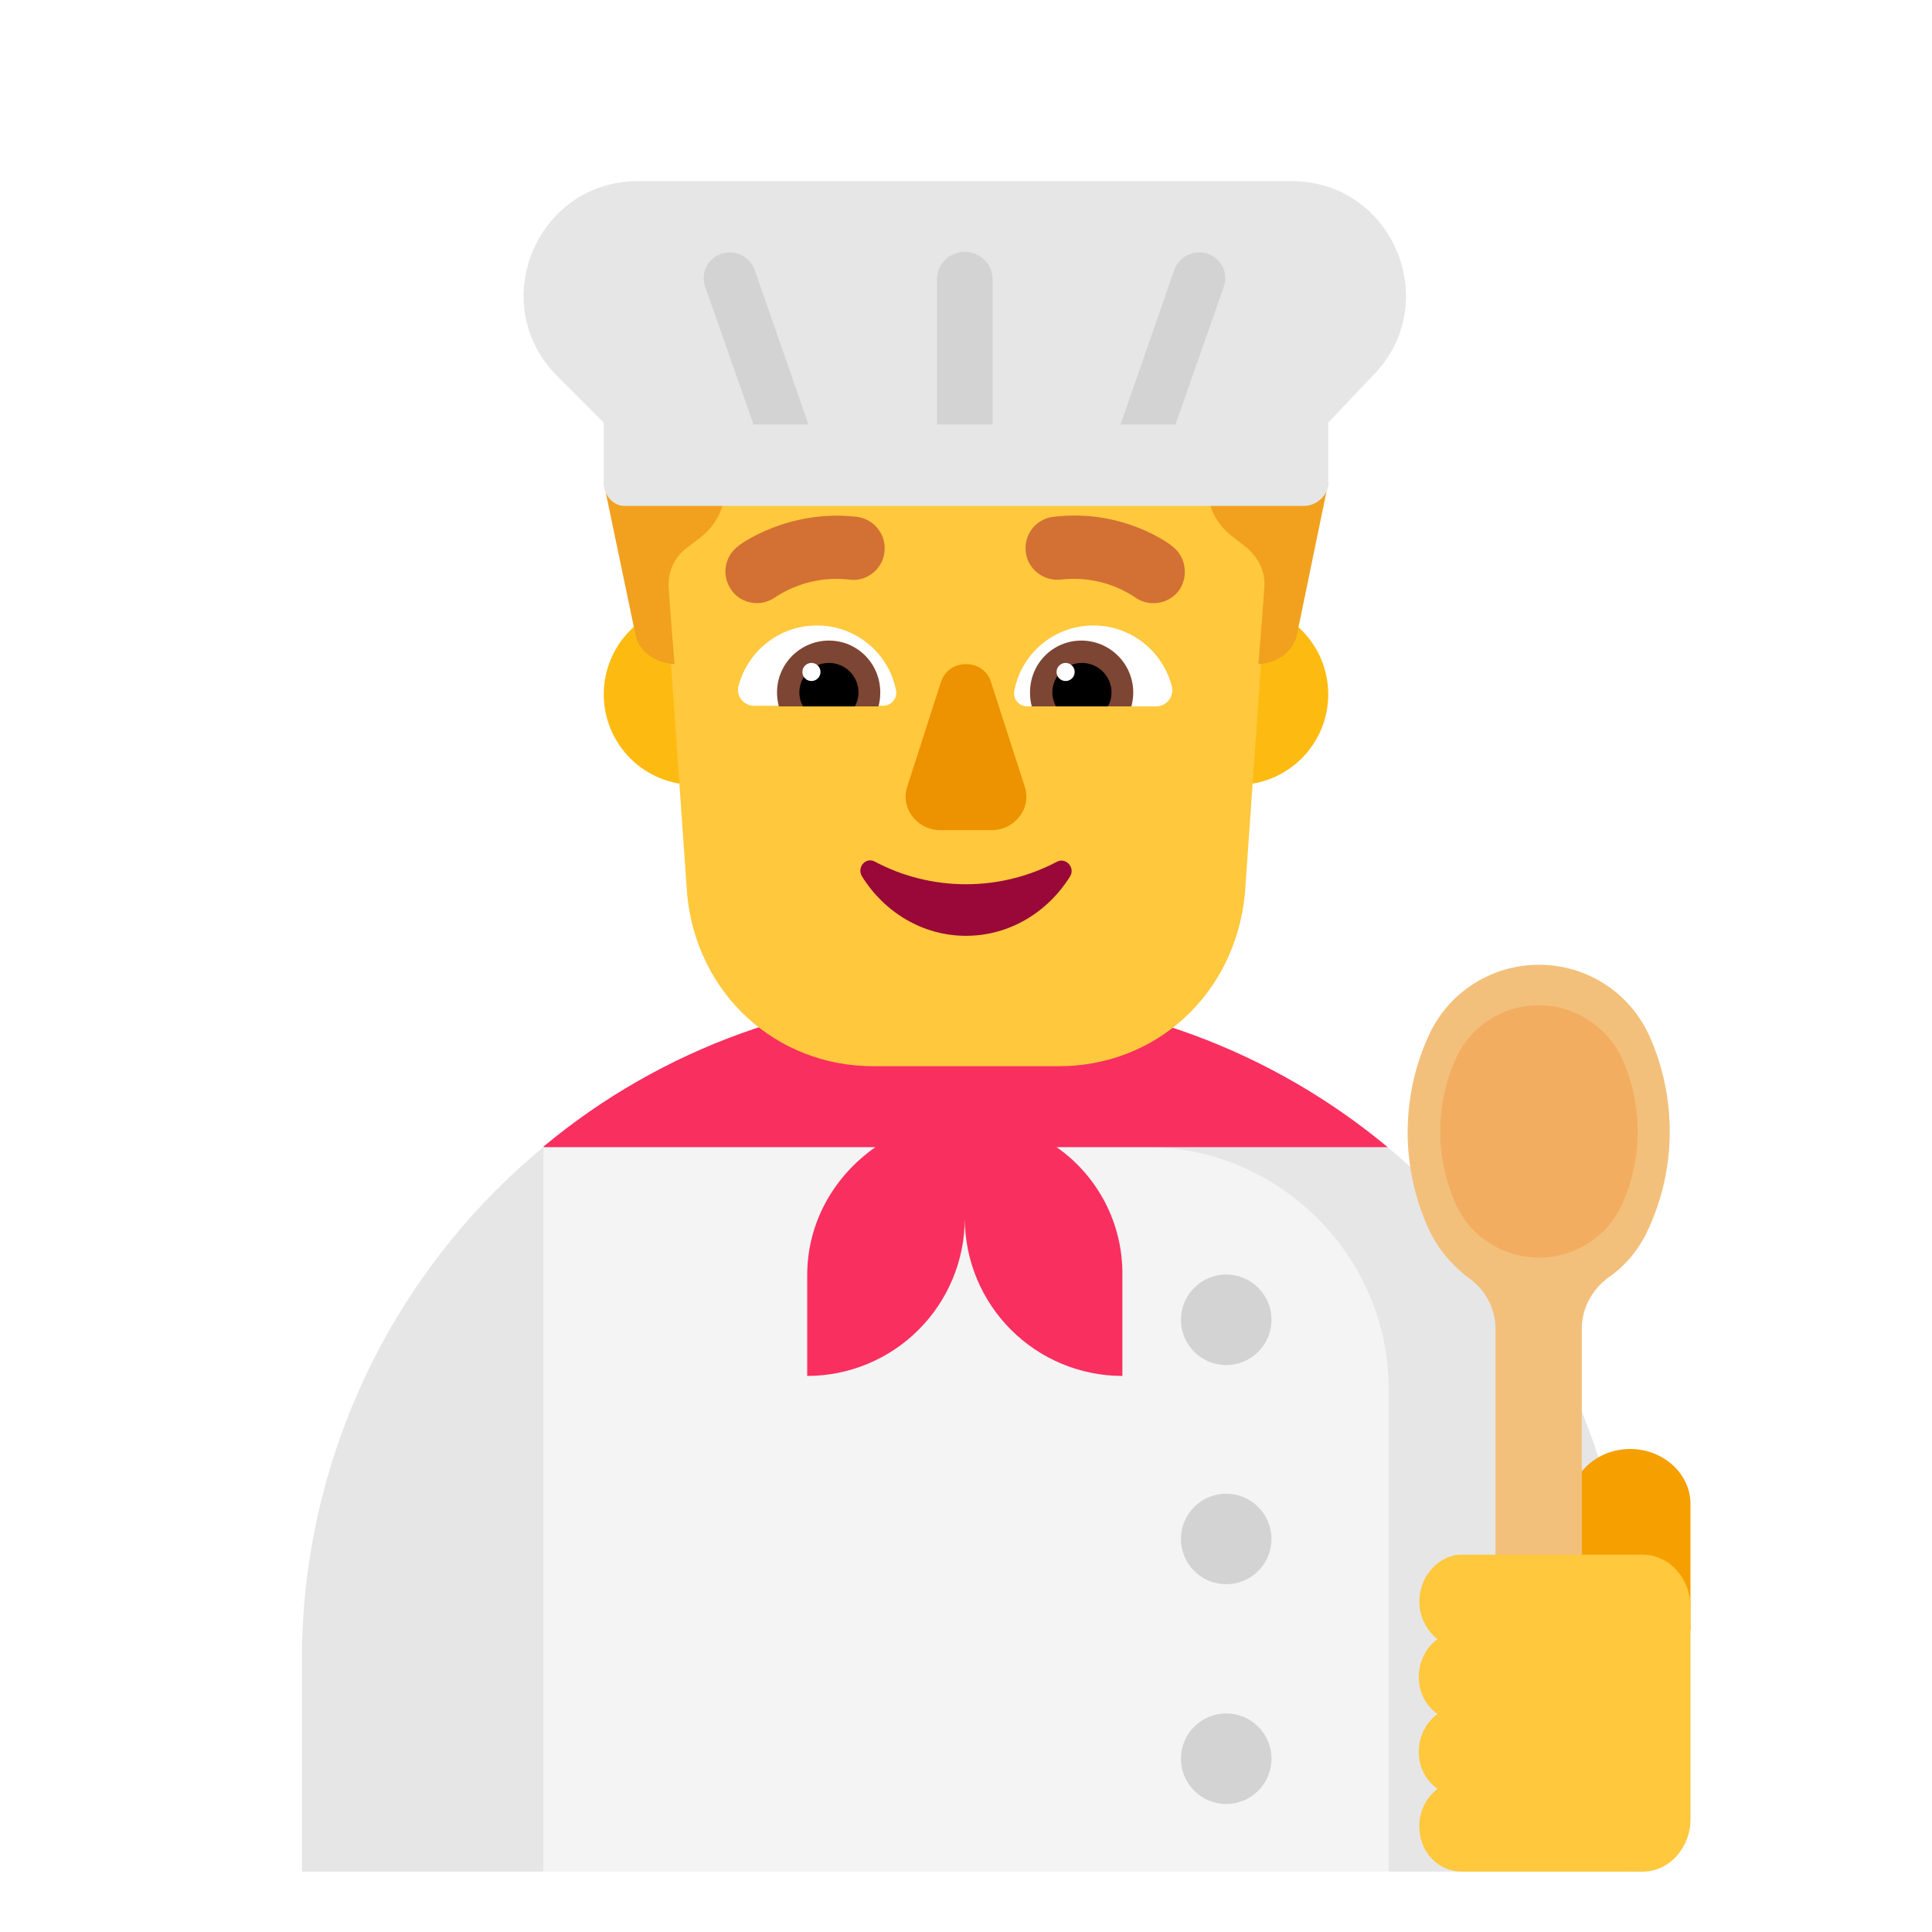 <svg width="128" height="128" viewBox="0 0 128 128" fill="none" xmlns="http://www.w3.org/2000/svg">
<g filter="url(#filter0_d_449_225)">
<path d="M91.92 72L82 70L76 72L84 92L92 120H108V105.992C108 92.308 101.704 80.068 91.92 72ZM36 120L44 96L36 72C30.992 76.136 26.962 81.329 24.195 87.205C21.429 93.082 19.997 99.497 20 105.992V120H36Z" fill="#E6E6E6"/>
<path d="M36 72L56 68L76 72C84.708 72 92 79.184 92 88.012V120H36V72Z" fill="#F4F4F4"/>
<path d="M91.936 72H70C71.363 72.951 72.473 74.221 73.233 75.699C73.993 77.177 74.38 78.818 74.36 80.48V87.16C71.596 87.158 68.945 86.061 66.989 84.108C65.032 82.156 63.928 79.508 63.92 76.744C63.911 79.508 62.808 82.156 60.851 84.108C58.895 86.061 56.244 87.158 53.48 87.16V80.48C53.48 76.94 55.3 73.888 58 72H36L36.012 71.96C43.849 65.438 53.724 61.871 63.92 61.88C74.572 61.88 84.336 65.68 91.936 72Z" fill="#F92F60"/>
<path d="M52 42C52 43.591 51.368 45.117 50.243 46.243C49.117 47.368 47.591 48 46 48C44.409 48 42.883 47.368 41.757 46.243C40.632 45.117 40 43.591 40 42C40 40.409 40.632 38.883 41.757 37.757C42.883 36.632 44.409 36 46 36C47.591 36 49.117 36.632 50.243 37.757C51.368 38.883 52 40.409 52 42ZM88 42C88 43.591 87.368 45.117 86.243 46.243C85.117 47.368 83.591 48 82 48C80.409 48 78.883 47.368 77.757 46.243C76.632 45.117 76 43.591 76 42C76 40.409 76.632 38.883 77.757 37.757C78.883 36.632 80.409 36 82 36C83.591 36 85.117 36.632 86.243 37.757C87.368 38.883 88 40.409 88 42Z" fill="#FDBB11"/>
<path d="M62.324 14.64C51.708 14.64 43.288 23.6 44.044 34.116L45.524 55.256C46.164 61.88 51.428 66.64 57.856 66.64H70.144C76.568 66.64 81.796 61.92 82.476 55.256L83.956 34.116C84.712 23.564 76.292 14.636 65.676 14.636H62.324V14.64Z" fill="#FFC83D"/>
<path d="M48.92 41.48C49.52 39.16 51.6 37.44 54.12 37.44C56.72 37.44 58.88 39.28 59.36 41.72C59.48 42.28 59.04 42.76 58.48 42.76H49.96C49.28 42.76 48.76 42.12 48.92 41.48ZM77.64 41.48C77.04 39.16 74.96 37.44 72.44 37.44C69.84 37.44 67.68 39.28 67.2 41.76C67.08 42.32 67.52 42.8 68.08 42.8H76.6C77.28 42.8 77.8 42.16 77.64 41.48Z" fill="white"/>
<path d="M51.48 41.88C51.48 39.96 53.04 38.44 54.92 38.44C56.8 38.44 58.32 39.96 58.32 41.88C58.32 42.2 58.28 42.52 58.2 42.8H51.6C51.521 42.5 51.48 42.191 51.48 41.88ZM75.08 41.88C75.08 40.968 74.718 40.093 74.072 39.448C73.427 38.802 72.552 38.44 71.64 38.44C69.76 38.44 68.24 39.96 68.24 41.88C68.24 42.2 68.28 42.52 68.36 42.8H74.96C75.04 42.48 75.08 42.2 75.08 41.88Z" fill="#7D4533"/>
<path d="M54.92 39.92C56 39.92 56.88 40.8 56.88 41.88C56.88 42.2 56.8 42.48 56.64 42.8H53.2C53.042 42.519 52.959 42.202 52.96 41.88C52.96 40.8 53.84 39.92 54.92 39.92ZM71.68 39.92C71.16 39.92 70.662 40.127 70.294 40.494C69.927 40.862 69.72 41.36 69.72 41.88C69.72 42.2 69.8 42.48 69.96 42.8H73.4C73.56 42.52 73.64 42.2 73.64 41.88C73.64 41.36 73.433 40.862 73.066 40.494C72.698 40.127 72.2 39.92 71.68 39.92Z" fill="black"/>
<path d="M54.36 40.52C54.36 40.679 54.297 40.832 54.184 40.944C54.072 41.057 53.919 41.12 53.76 41.12C53.601 41.12 53.448 41.057 53.336 40.944C53.223 40.832 53.16 40.679 53.16 40.52C53.16 40.361 53.223 40.208 53.336 40.096C53.448 39.983 53.601 39.92 53.76 39.92C53.919 39.92 54.072 39.983 54.184 40.096C54.297 40.208 54.36 40.361 54.36 40.52ZM71.2 40.52C71.2 40.679 71.137 40.832 71.024 40.944C70.912 41.057 70.759 41.12 70.6 41.12C70.441 41.12 70.288 41.057 70.176 40.944C70.063 40.832 70 40.679 70 40.52C70 40.361 70.063 40.208 70.176 40.096C70.288 39.983 70.441 39.92 70.6 39.92C70.759 39.92 70.912 39.983 71.024 40.096C71.137 40.208 71.2 40.361 71.2 40.52Z" fill="white"/>
<path d="M80 28.372V28C81.192 28.032 82.376 28.008 83.56 27.98C85.036 27.948 86.512 27.916 88 28L85.924 38.06C85.708 39.14 84.628 39.964 83.372 40C83.372 40 83.632 36.908 83.764 34.896C83.848 33.888 83.372 32.88 82.464 32.176L81.644 31.54C81.147 31.172 80.741 30.695 80.456 30.146C80.171 29.597 80.015 28.99 80 28.372ZM42.108 38.084L40 28L42.7 28.008C44.472 28.016 46.228 28.024 48 28V28.516C48 29.728 47.4 30.836 46.364 31.644L45.592 32.232C45.162 32.529 44.816 32.934 44.59 33.405C44.363 33.876 44.264 34.398 44.3 34.92C44.432 36.908 44.688 40 44.688 40C43.44 39.96 42.324 39.152 42.108 38.084Z" fill="#F1A11E"/>
<path d="M75.12 35.52C75.561 35.862 76.12 36.016 76.674 35.948C77.228 35.881 77.733 35.598 78.08 35.16C78.76 34.24 78.6 32.92 77.68 32.2C77.56 32.08 74.4 29.68 69.8 30.24C69.526 30.27 69.261 30.354 69.02 30.487C68.778 30.62 68.566 30.799 68.395 31.015C68.224 31.231 68.097 31.479 68.022 31.744C67.948 32.009 67.927 32.287 67.96 32.56C68.08 33.72 69.16 34.52 70.28 34.4C71.97 34.198 73.677 34.591 75.108 35.512L75.12 35.52ZM48.48 35.12C48.88 35.68 49.52 35.96 50.16 35.96C50.6 35.96 51.04 35.8 51.44 35.52L51.48 35.492C52.908 34.591 54.602 34.206 56.28 34.4C57.4 34.56 58.48 33.72 58.6 32.56C58.661 32.009 58.502 31.456 58.157 31.021C57.813 30.587 57.31 30.306 56.76 30.24C52.2 29.72 49 32.08 48.88 32.2C47.96 32.92 47.8 34.2 48.48 35.12Z" fill="#D37034"/>
<path d="M62.36 41.128L60.108 48.116C59.64 49.536 60.748 51 62.32 51H65.68C67.252 51 68.36 49.536 67.892 48.116L65.636 41.128C65.128 39.624 62.876 39.624 62.364 41.128H62.36Z" fill="#ED9200"/>
<path d="M64 54.584C61.8 54.584 59.72 54.024 57.968 53.088C57.356 52.748 56.744 53.472 57.112 54.068C58.58 56.42 61.108 58 64 58C66.896 58 69.424 56.42 70.892 54.072C71.26 53.472 70.608 52.792 70.036 53.088C68.176 54.07 66.104 54.584 64 54.584Z" fill="#990839"/>
<path d="M42.28 8H85.56C92.32 8 95.68 16.16 90.92 20.92L88 24V28C88.04 28.8 87.2 29.52 86.4 29.52H41.4C40.6 29.52 40 28.8 40 28V24L36.92 20.92C32.16 16.16 35.52 8 42.28 8Z" fill="#E6E6E6"/>
<path d="M62.08 24.12V14.52C62.08 13.52 62.88 12.68 63.92 12.68C64.92 12.68 65.76 13.48 65.76 14.52V24.12H62.08ZM53.56 24.12H49.92L46.72 15C46.32 13.88 47.16 12.72 48.36 12.72C49.08 12.72 49.76 13.2 50 13.88L53.56 24.12ZM74.24 24.12H77.88L81.08 15C81.48 13.88 80.64 12.72 79.44 12.72C78.72 12.72 78.04 13.2 77.8 13.88L74.24 24.12ZM81.24 86.44C82.036 86.44 82.799 86.124 83.361 85.561C83.924 84.999 84.24 84.236 84.24 83.44C84.24 82.644 83.924 81.881 83.361 81.319C82.799 80.756 82.036 80.44 81.24 80.44C80.444 80.44 79.681 80.756 79.119 81.319C78.556 81.881 78.24 82.644 78.24 83.44C78.24 84.236 78.556 84.999 79.119 85.561C79.681 86.124 80.444 86.44 81.24 86.44ZM81.24 100.96C82.036 100.96 82.799 100.644 83.361 100.081C83.924 99.519 84.24 98.756 84.24 97.96C84.24 97.164 83.924 96.401 83.361 95.839C82.799 95.276 82.036 94.96 81.24 94.96C80.444 94.96 79.681 95.276 79.119 95.839C78.556 96.401 78.24 97.164 78.24 97.96C78.24 98.756 78.556 99.519 79.119 100.081C79.681 100.644 80.444 100.96 81.24 100.96ZM81.24 115.52C82.036 115.52 82.799 115.204 83.361 114.641C83.924 114.079 84.24 113.316 84.24 112.52C84.24 111.724 83.924 110.961 83.361 110.399C82.799 109.836 82.036 109.52 81.24 109.52C80.444 109.52 79.681 109.836 79.119 110.399C78.556 110.961 78.24 111.724 78.24 112.52C78.24 113.316 78.556 114.079 79.119 114.641C79.681 115.204 80.444 115.52 81.24 115.52Z" fill="#D3D3D3"/>
<path d="M108 92C110.2 92 112 93.64 112 95.648V104H104V95.648C104.04 93.64 105.8 92 108 92Z" fill="#F59F00"/>
<path d="M109.28 64.64C108.646 63.23 107.618 62.034 106.319 61.197C105.02 60.359 103.506 59.916 101.96 59.92C100.414 59.916 98.9 60.359 97.601 61.197C96.302 62.034 95.274 63.23 94.64 64.64C93.731 66.644 93.26 68.819 93.26 71.02C93.26 73.221 93.731 75.396 94.64 77.4C95.24 78.72 96.2 79.84 97.32 80.68C98.4 81.44 99.08 82.68 99.08 84.04V111.88C99.08 113.44 100.32 114.8 101.88 114.84C103.48 114.88 104.8 113.56 104.8 111.96V84C104.8 82.68 105.48 81.44 106.56 80.64C107.72 79.84 108.64 78.72 109.24 77.36C111.08 73.32 111.08 68.68 109.28 64.64Z" fill="#F3C07B"/>
<path d="M101.96 62.6C99.56 62.6 97.4 64 96.44 66.16C95.08 69.2 95.08 72.72 96.44 75.76C97.4 77.92 99.56 79.32 101.96 79.32C104.36 79.32 106.52 77.92 107.48 75.76C108.84 72.72 108.84 69.2 107.48 66.16C106.48 64 104.32 62.6 101.96 62.6Z" fill="#F3AD61"/>
<path d="M94.04 102C94.072 100.4 95.348 99 96.84 99H108.828C110.58 99 112 100.56 112 102.48V116.52C112 118.44 110.58 120 108.828 120H96.84C95.348 120 94.072 118.76 94.04 117.12C94.012 116.621 94.106 116.124 94.316 115.67C94.525 115.217 94.842 114.822 95.24 114.52C94.847 114.239 94.528 113.866 94.312 113.434C94.096 113.002 93.989 112.523 94 112.04C94 111 94.512 110.08 95.24 109.56C94.847 109.279 94.528 108.906 94.312 108.474C94.096 108.042 93.989 107.563 94 107.08C94 106.04 94.512 105.12 95.24 104.6C94.849 104.292 94.537 103.896 94.329 103.444C94.12 102.992 94.021 102.497 94.04 102Z" fill="#FFC83D"/>
</g>
<defs>
<filter id="filter0_d_449_225" x="-4" y="0" width="136" height="136" filterUnits="userSpaceOnUse" color-interpolation-filters="sRGB">
<feFlood flood-opacity="0" result="BackgroundImageFix"/>
<feColorMatrix in="SourceAlpha" type="matrix" values="0 0 0 0 0 0 0 0 0 0 0 0 0 0 0 0 0 0 127 0" result="hardAlpha"/>
<feOffset dy="4"/>
<feGaussianBlur stdDeviation="2"/>
<feComposite in2="hardAlpha" operator="out"/>
<feColorMatrix type="matrix" values="0 0 0 0 0 0 0 0 0 0 0 0 0 0 0 0 0 0 0.25 0"/>
<feBlend mode="normal" in2="BackgroundImageFix" result="effect1_dropShadow_449_225"/>
<feBlend mode="normal" in="SourceGraphic" in2="effect1_dropShadow_449_225" result="shape"/>
</filter>
</defs>
</svg>
